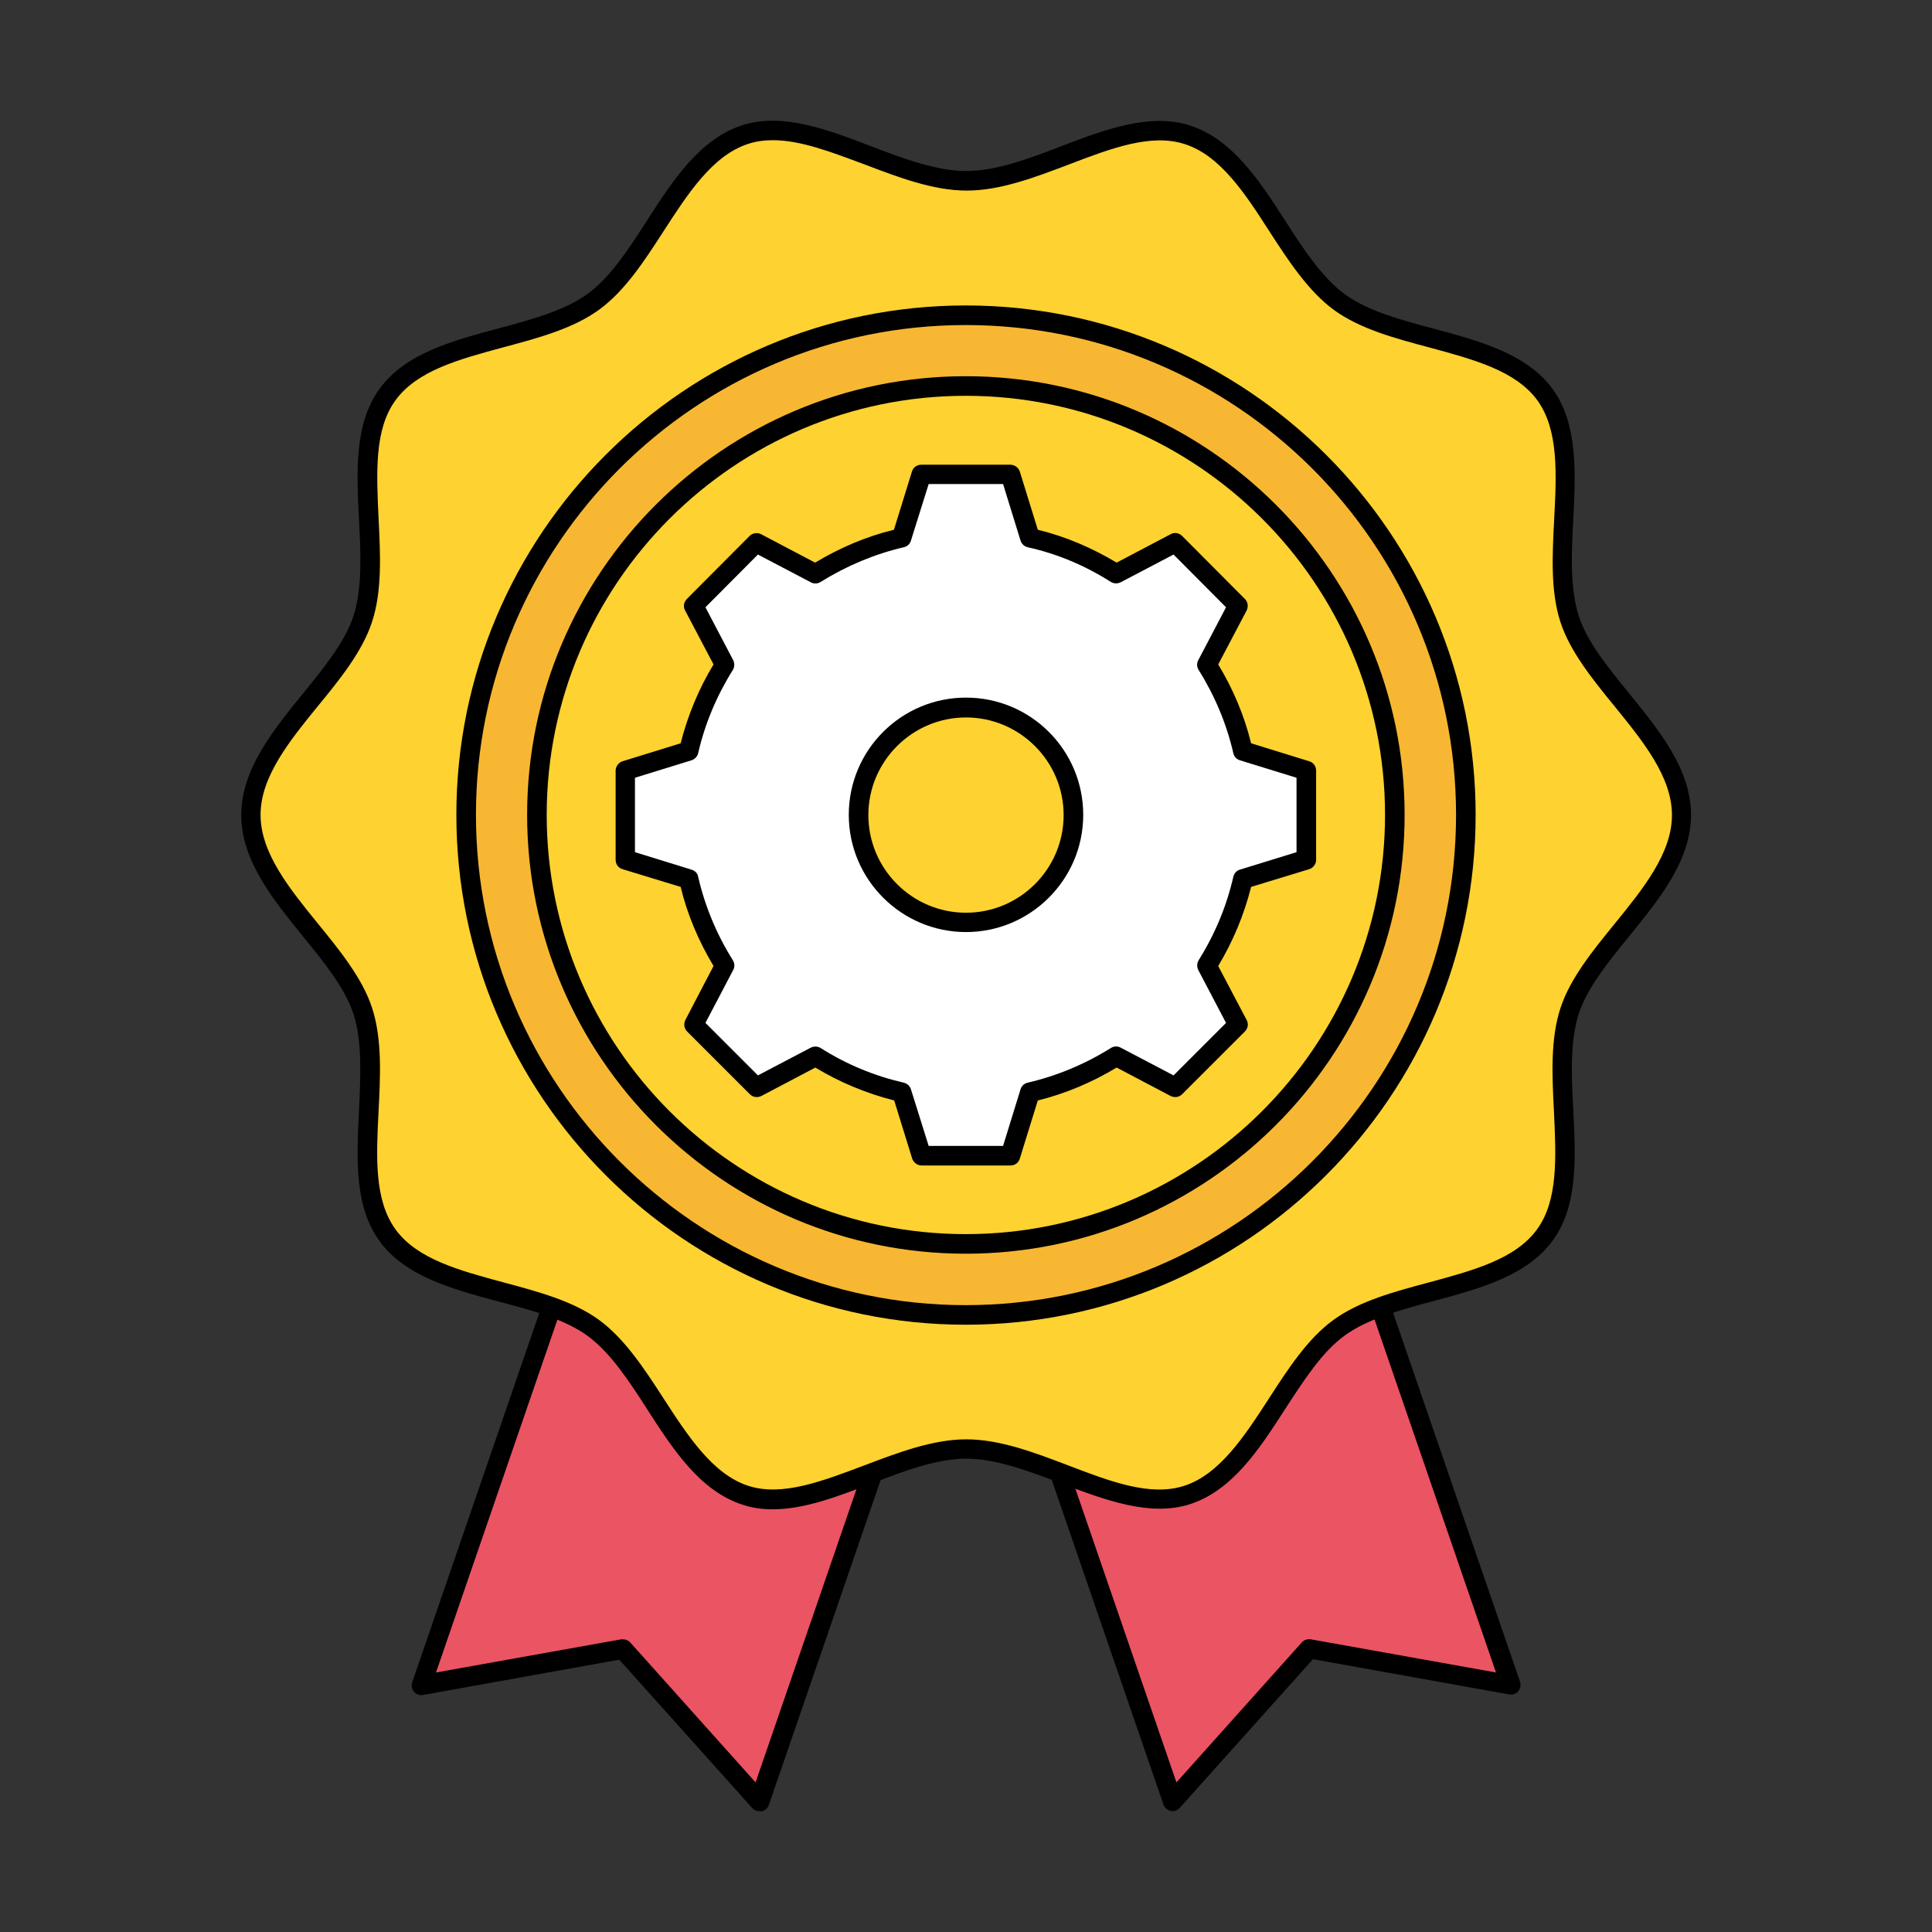 <svg xmlns="http://www.w3.org/2000/svg" enable-background="new 0 0 74 74" viewBox="0 0 74 74" width="74" height="74"><rect x="0" y="0" width="74" height="74" fill="#333333" stroke="none"/><polygon fill="#eb5463" points="25.97 35.98 38.92 40.43 29.09 69 23.86 63.16 16.14 64.55"/><path d="M29.09,69.37c-0.11,0-0.21-0.04-0.28-0.12l-5.09-5.68l-7.51,1.35c-0.13,0.03-0.26-0.02-0.35-0.12s-0.11-0.24-0.07-0.37     l9.83-28.57c0.07-0.2,0.28-0.3,0.48-0.23l12.95,4.45c0.2,0.07,0.3,0.28,0.23,0.48l-9.83,28.57c-0.04,0.13-0.15,0.22-0.28,0.25     C29.14,69.37,29.12,69.37,29.09,69.37z M23.86,62.79c0.11,0,0.21,0.04,0.28,0.12l4.8,5.36l9.5-27.61L26.2,36.45l-9.5,27.61     l7.09-1.27C23.81,62.79,23.84,62.79,23.86,62.79z"/><polygon fill="#eb5463" points="48.03 35.98 35.08 40.43 44.91 69 50.14 63.16 57.86 64.55"/><path d="M44.91,69.37c-0.02,0-0.05,0-0.07-0.01c-0.13-0.03-0.24-0.12-0.28-0.25l-9.83-28.57c-0.03-0.09-0.03-0.2,0.02-0.29     c0.04-0.09,0.12-0.16,0.21-0.19l12.95-4.45c0.2-0.07,0.41,0.04,0.48,0.23l9.83,28.57c0.04,0.13,0.02,0.26-0.07,0.37     c-0.09,0.1-0.22,0.15-0.35,0.12l-7.51-1.35l-5.09,5.68C45.12,69.33,45.02,69.37,44.91,69.37z M35.56,40.66l9.5,27.61l4.8-5.36     c0.09-0.1,0.22-0.14,0.35-0.12l7.09,1.27l-9.5-27.61L35.56,40.66z"/><path fill="#fed230" d="M64.39,31.22c0,2.79-3.47,4.99-4.28,7.51c-0.85,2.61,0.63,6.42-0.95,8.59c-1.59,2.19-5.69,1.95-7.88,3.55    c-2.17,1.58-3.2,5.56-5.81,6.4c-2.51,0.82-5.68-1.77-8.46-1.77c-2.79,0-5.95,2.58-8.47,1.77c-2.61-0.85-3.64-4.82-5.81-6.4    c-2.19-1.59-6.29-1.36-7.88-3.55c-1.58-2.17-0.1-5.99-0.95-8.59c-0.82-2.52-4.28-4.72-4.28-7.51c0-2.79,3.47-5,4.28-7.51    c0.85-2.61-0.63-6.43,0.95-8.6c1.6-2.19,5.69-1.96,7.89-3.55c2.17-1.58,3.21-5.56,5.82-6.4c2.52-0.82,5.68,1.77,8.47,1.77    c2.79,0,5.95-2.58,8.47-1.77c2.61,0.85,3.64,4.82,5.81,6.4c2.19,1.6,6.29,1.36,7.88,3.56c1.58,2.17,0.1,5.99,0.94,8.59    C60.92,26.23,64.39,28.44,64.39,31.22z"/><path d="M29.6,57.81c-0.4,0-0.79-0.05-1.17-0.18c-1.62-0.53-2.65-2.11-3.64-3.65c-0.72-1.12-1.41-2.17-2.28-2.81    c-0.89-0.65-2.17-0.99-3.42-1.32c-1.75-0.47-3.57-0.96-4.55-2.31c-0.98-1.34-0.88-3.2-0.79-5.01c0.06-1.29,0.13-2.63-0.21-3.69    c-0.33-1-1.11-1.96-1.94-2.98c-1.16-1.43-2.36-2.91-2.36-4.64c0-1.74,1.2-3.22,2.36-4.65c0.83-1.02,1.61-1.98,1.94-2.98    c0.34-1.06,0.28-2.4,0.21-3.69c-0.09-1.8-0.19-3.67,0.79-5.01c0.99-1.36,2.8-1.84,4.55-2.31c1.24-0.33,2.53-0.68,3.41-1.32    c0.87-0.63,1.56-1.69,2.28-2.81c0.99-1.54,2.02-3.12,3.64-3.65c1.54-0.5,3.27,0.16,4.94,0.8c1.23,0.47,2.5,0.95,3.65,0.95    c1.15,0,2.42-0.48,3.64-0.95c1.67-0.64,3.4-1.29,4.94-0.79c1.62,0.53,2.65,2.11,3.64,3.65c0.72,1.12,1.41,2.17,2.28,2.81    c0.89,0.65,2.17,0.99,3.41,1.32c1.75,0.47,3.56,0.96,4.55,2.31c0.97,1.34,0.88,3.2,0.79,5c-0.07,1.29-0.13,2.63,0.21,3.69    c0.32,1,1.11,1.96,1.94,2.98c1.16,1.43,2.36,2.91,2.36,4.64c0,1.74-1.2,3.21-2.36,4.64c-0.83,1.02-1.61,1.98-1.94,2.98    c-0.34,1.06-0.28,2.4-0.21,3.69c0.09,1.8,0.19,3.67-0.79,5c-0.99,1.35-2.8,1.84-4.55,2.31c-1.24,0.33-2.53,0.68-3.41,1.32    c-0.87,0.63-1.55,1.69-2.28,2.81c-0.99,1.54-2.02,3.12-3.64,3.65c-1.54,0.5-3.27-0.16-4.94-0.79c-1.23-0.47-2.5-0.95-3.64-0.95    c-1.15,0-2.42,0.49-3.65,0.96C32.11,57.31,30.82,57.81,29.6,57.81z M29.61,5.37c-0.33,0-0.65,0.04-0.95,0.14    c-1.37,0.44-2.32,1.92-3.24,3.34c-0.73,1.13-1.48,2.29-2.47,3.01c-1,0.73-2.35,1.09-3.66,1.44c-1.7,0.46-3.31,0.89-4.14,2.03    c-0.82,1.12-0.73,2.78-0.65,4.53c0.07,1.36,0.14,2.77-0.25,3.96c-0.37,1.13-1.23,2.2-2.07,3.22c-1.08,1.33-2.2,2.7-2.2,4.17    c0,1.47,1.12,2.84,2.2,4.17c0.84,1.03,1.7,2.09,2.07,3.22c0.39,1.19,0.32,2.6,0.25,3.96c-0.09,1.75-0.17,3.4,0.65,4.53    c0.83,1.14,2.44,1.57,4.14,2.03c1.31,0.35,2.66,0.71,3.66,1.44c0.98,0.72,1.74,1.88,2.47,3.01c0.92,1.42,1.88,2.9,3.24,3.34    c1.29,0.42,2.82-0.17,4.44-0.78c1.29-0.49,2.63-1,3.91-1c1.29,0,2.62,0.51,3.91,1c1.62,0.62,3.14,1.2,4.44,0.78    c1.36-0.44,2.32-1.92,3.24-3.34c0.73-1.13,1.48-2.29,2.47-3.01c1-0.73,2.35-1.09,3.66-1.44c1.7-0.46,3.31-0.89,4.14-2.03    c0.82-1.12,0.73-2.78,0.65-4.52c-0.07-1.36-0.14-2.77,0.25-3.96c0.37-1.13,1.23-2.19,2.07-3.22c1.08-1.33,2.2-2.7,2.2-4.17    c0-1.47-1.12-2.84-2.2-4.17c-0.84-1.03-1.7-2.09-2.07-3.22c-0.39-1.19-0.31-2.6-0.24-3.96c0.09-1.75,0.17-3.4-0.64-4.53    c-0.83-1.14-2.44-1.57-4.14-2.03c-1.31-0.35-2.66-0.71-3.66-1.44c-0.98-0.72-1.74-1.88-2.47-3.01c-0.92-1.43-1.87-2.9-3.24-3.34    c-1.29-0.42-2.82,0.16-4.44,0.78c-1.29,0.49-2.63,1-3.91,1c-1.29,0-2.62-0.51-3.91-1C31.86,5.83,30.67,5.37,29.61,5.37z"/><g><path fill="#f8b732" d="M36.99,50.36c-10.55,0-19.14-8.59-19.14-19.15c0-10.55,8.58-19.14,19.14-19.14    c10.56,0,19.15,8.58,19.15,19.14C56.15,41.77,47.55,50.36,36.99,50.36z M36.99,14.79c-9.05,0-16.42,7.37-16.42,16.42    c0,9.06,7.37,16.44,16.42,16.44c9.06,0,16.44-7.37,16.44-16.44C53.43,22.15,46.06,14.79,36.99,14.79z"/></g><g><path d="M36.99,50.74c-10.76,0-19.51-8.76-19.51-19.53c0-10.76,8.75-19.51,19.51-19.51c10.77,0,19.53,8.75,19.53,19.51    C56.52,41.98,47.76,50.74,36.99,50.74z M36.99,12.45c-10.35,0-18.76,8.42-18.76,18.76c0,10.35,8.42,18.78,18.76,18.78    c10.35,0,18.78-8.42,18.78-18.78C55.77,20.86,47.35,12.45,36.99,12.45z M36.99,48.02c-9.26,0-16.8-7.54-16.8-16.81    c0-9.26,7.53-16.8,16.8-16.8c9.27,0,16.81,7.53,16.81,16.8C53.8,40.48,46.26,48.02,36.99,48.02z M36.99,15.16    c-8.85,0-16.05,7.2-16.05,16.05c0,8.86,7.2,16.06,16.05,16.06c8.86,0,16.06-7.21,16.06-16.06C53.05,22.36,45.85,15.16,36.99,15.16    z"/></g><g><path fill="#fff" d="M50.05,29.52v3.41l-2.43,0.75c-0.27,1.19-0.75,2.31-1.38,3.31l1.19,2.26l-2.4,2.4l-2.26-1.19      c-1,0.63-2.11,1.11-3.3,1.38l-0.76,2.43H35.3l-0.76-2.43c-1.19-0.27-2.3-0.75-3.3-1.38l-2.26,1.19l-2.4-2.4l1.19-2.26      c-0.63-1-1.11-2.12-1.38-3.31l-2.43-0.75v-3.41l2.43-0.76c0.27-1.18,0.75-2.3,1.38-3.3l-1.19-2.26l2.4-2.41l2.26,1.19      c1-0.63,2.11-1.11,3.3-1.38l0.76-2.43h3.41l0.76,2.43c1.19,0.27,2.3,0.75,3.3,1.38l2.26-1.19l2.4,2.41l-1.19,2.26      c0.63,1,1.11,2.12,1.38,3.3L50.05,29.52z"/><path d="M38.7,44.64H35.3c-0.16,0-0.31-0.11-0.36-0.26l-0.69-2.23c-1.06-0.27-2.08-0.69-3.02-1.26l-2.07,1.09      c-0.15,0.07-0.32,0.05-0.44-0.07l-2.4-2.4c-0.12-0.12-0.14-0.29-0.07-0.44L27.33,37c-0.57-0.95-1-1.96-1.26-3.03l-2.23-0.68      c-0.16-0.05-0.26-0.19-0.26-0.36v-3.41c0-0.16,0.11-0.31,0.26-0.36l2.23-0.69c0.27-1.06,0.69-2.08,1.26-3.02l-1.09-2.07      c-0.08-0.15-0.05-0.32,0.07-0.44l2.4-2.41c0.12-0.12,0.3-0.14,0.44-0.07l2.07,1.09c0.95-0.57,1.96-1,3.02-1.26l0.69-2.23      c0.05-0.16,0.19-0.26,0.36-0.26h3.41c0.16,0,0.31,0.11,0.36,0.26l0.69,2.23c1.06,0.26,2.07,0.69,3.02,1.26l2.07-1.09      c0.14-0.08,0.32-0.05,0.44,0.07l2.4,2.41c0.12,0.12,0.14,0.29,0.07,0.44l-1.09,2.07c0.57,0.94,1,1.96,1.26,3.02l2.23,0.69      c0.16,0.05,0.26,0.19,0.26,0.36v3.41c0,0.17-0.11,0.31-0.26,0.36l-2.23,0.68c-0.27,1.07-0.69,2.08-1.26,3.03l1.09,2.07      c0.08,0.15,0.05,0.32-0.07,0.44l-2.4,2.4c-0.12,0.12-0.29,0.14-0.44,0.07l-2.07-1.09c-0.95,0.57-1.96,1-3.02,1.26l-0.69,2.23      C39.01,44.54,38.87,44.64,38.7,44.64z M35.57,43.89h2.85l0.67-2.17c0.04-0.13,0.14-0.22,0.27-0.25c1.12-0.26,2.2-0.71,3.19-1.33      c0.11-0.07,0.26-0.08,0.38-0.01l2.02,1.06l2.01-2.01l-1.06-2.02c-0.06-0.12-0.06-0.26,0.01-0.38c0.62-0.99,1.07-2.06,1.33-3.2      c0.03-0.13,0.13-0.24,0.25-0.27l2.17-0.67v-2.85l-2.17-0.67c-0.13-0.04-0.22-0.14-0.25-0.27c-0.26-1.13-0.71-2.2-1.33-3.19      c-0.07-0.11-0.08-0.26-0.01-0.38l1.06-2.02l-2.01-2.02l-2.02,1.06c-0.12,0.06-0.26,0.06-0.38-0.01      c-0.99-0.63-2.06-1.08-3.19-1.33c-0.13-0.03-0.23-0.13-0.27-0.25l-0.67-2.17h-2.85l-0.68,2.17c-0.04,0.13-0.14,0.22-0.27,0.25      c-1.12,0.26-2.19,0.71-3.19,1.33c-0.11,0.07-0.26,0.08-0.38,0.01l-2.02-1.06l-2.01,2.02l1.06,2.02      c0.06,0.12,0.06,0.26-0.01,0.38c-0.62,0.99-1.07,2.06-1.33,3.19c-0.03,0.13-0.13,0.23-0.25,0.27l-2.17,0.67v2.85l2.17,0.67      c0.13,0.04,0.23,0.14,0.25,0.27c0.26,1.13,0.71,2.21,1.33,3.2c0.07,0.11,0.08,0.26,0.01,0.38l-1.06,2.02l2.01,2.01l2.02-1.06      c0.12-0.06,0.26-0.06,0.38,0.01c0.99,0.63,2.06,1.07,3.19,1.33c0.13,0.03,0.23,0.13,0.27,0.25L35.57,43.89z"/><path fill="#fed230" d="M41.11,31.22c0,2.27-1.84,4.11-4.11,4.11c-2.27,0-4.11-1.84-4.11-4.11c0-2.27,1.84-4.11,4.11-4.11     C39.27,27.11,41.11,28.95,41.11,31.22z"/><path d="M37,35.7c-2.47,0-4.49-2.01-4.49-4.49c0-2.48,2.01-4.49,4.49-4.49c2.48,0,4.49,2.01,4.49,4.49     C41.49,33.69,39.47,35.7,37,35.7z M37,27.48c-2.06,0-3.74,1.68-3.74,3.74c0,2.06,1.68,3.74,3.74,3.74c2.06,0,3.74-1.68,3.74-3.74     C40.74,29.16,39.06,27.48,37,27.48z"/></g></svg>